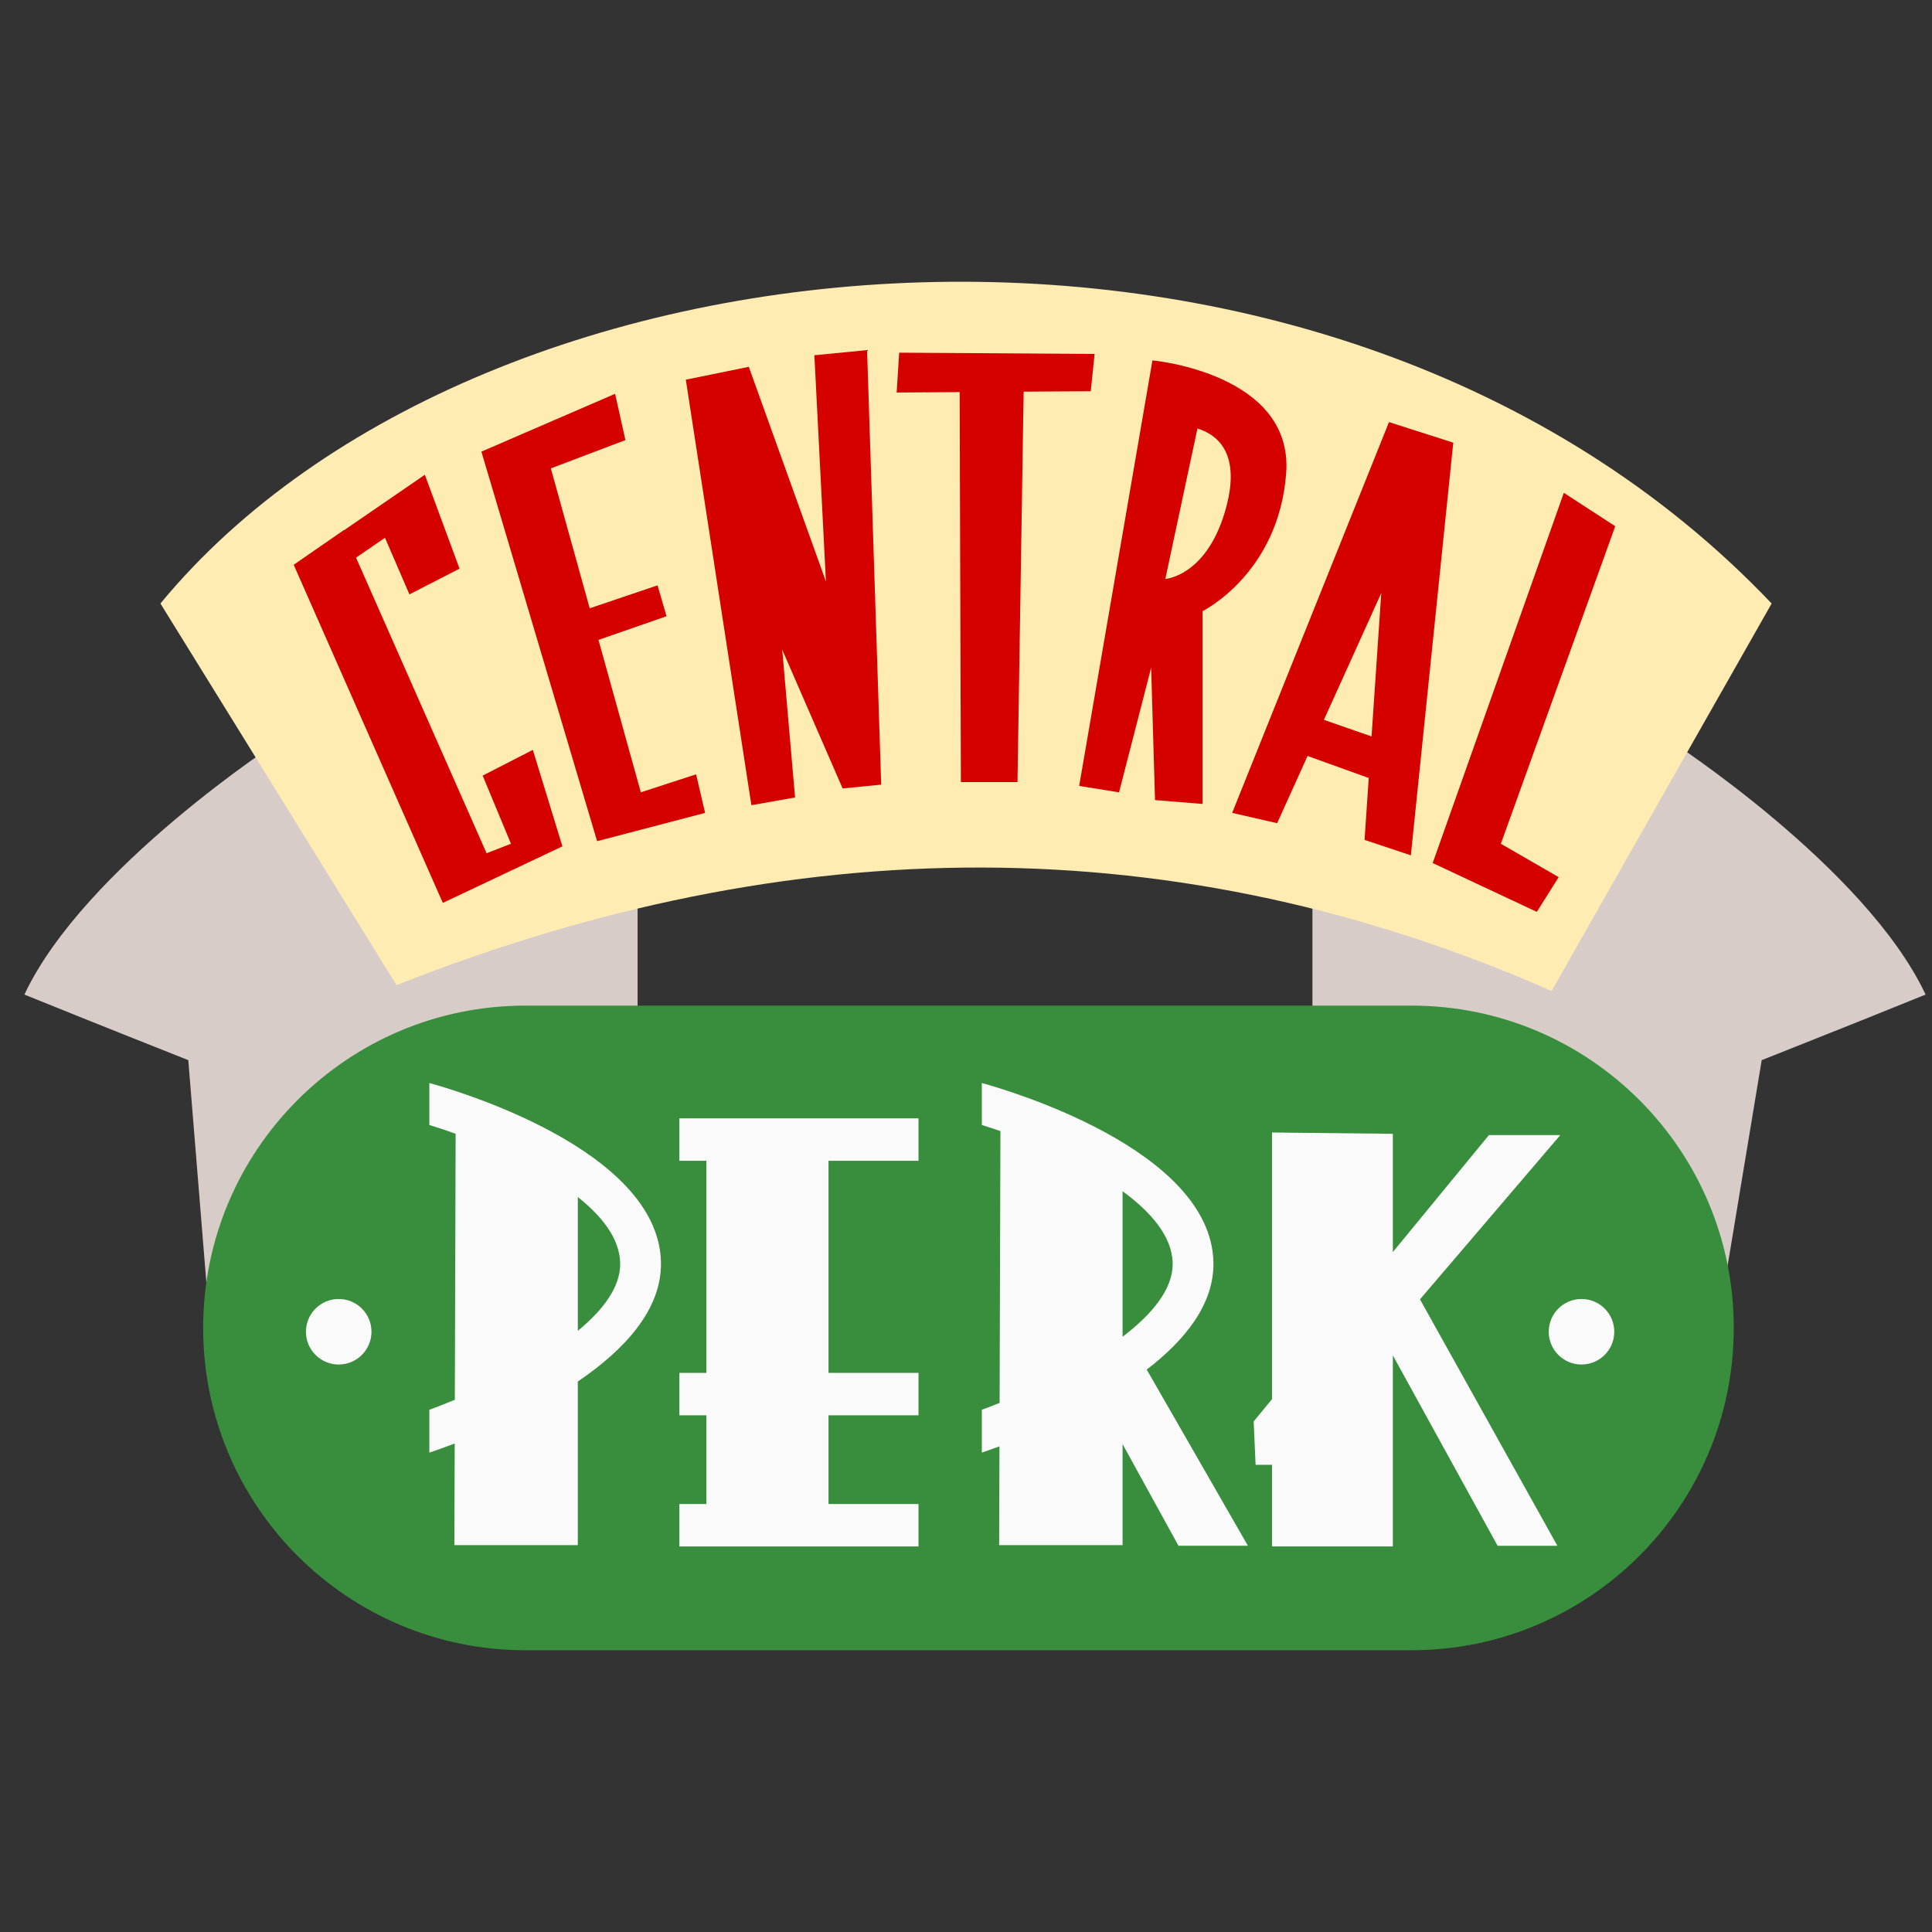 <svg xmlns="http://www.w3.org/2000/svg"  viewBox="0 0 48 48" width="1600px" height="1600px"><rect x="0" y="0" width="48" height="48" fill="#333333" stroke="none"/><path fill="#d7ccc8" d="M6.978,18.386c0,0-4.887,3.162-6.372,6.324c1.773,0.719,4.072,1.629,4.072,1.629L5.138,32l10.703-6	v-7.902L6.978,18.386z"/><path fill="#d7ccc8" d="M41.469,18.386c0,0,4.887,3.162,6.372,6.324c-1.773,0.719-4.072,1.629-4.072,1.629L42.83,32	l-10.223-6v-7.902L41.469,18.386z"/><path fill="#ffecb3" d="M3.986,14.994l5.866,9.482c9.871-3.912,19.443-3.928,28.697,0.144l5.467-9.626	C33.04,3.444,12.008,5.265,3.986,14.994z"/><polygon fill="#d50000" points="13.238,18.631 11.992,19.27 12.695,20.963 12.089,21.199 8.845,13.854 9.565,13.361 10.172,14.767 11.417,14.128 10.555,11.796 8.546,13.175 8.543,13.17 7.297,14.032 11.002,22.432 13.973,21.027"/><polygon fill="#d50000" points="17.294,19.238 15.921,19.685 14.869,15.898 16.56,15.31 16.336,14.543 14.651,15.113 13.685,11.637 15.538,10.934 15.282,9.784 11.96,11.221 14.835,20.899 17.518,20.196"/><polygon fill="#d50000" points="17.039,9.433 18.668,20.005 19.753,19.813 19.434,16.14 20.935,19.589 21.893,19.494 21.542,8.698 20.233,8.826 20.52,14.447 18.604,9.114"/><polygon fill="#d50000" points="27.195,8.794 22.34,8.762 22.277,9.752 23.842,9.742 23.873,19.43 25.279,19.43 25.432,9.731 27.099,9.72"/><path fill="#d50000" d="M28.632,8.954l-1.82,10.572l0.99,0.16l0.798-3.098l0.096,3.29l1.182,0.096v-4.791	c0,0,1.884-0.926,2.076-3.417C32.146,9.273,28.632,8.954,28.632,8.954z M30.421,12.755c-0.479,1.565-1.469,1.629-1.469,1.629	l0.798-3.737C30.165,10.774,30.9,11.19,30.421,12.755z"/><polygon fill="#d50000" points="34.509,10.487 30.613,20.196 31.73,20.452 34.317,14.735 33.902,20.867 35.052,21.25 36.106,10.998"/><polygon fill="#d50000" points="32.561,17.769 34.669,18.503 34.285,19.43 31.89,18.567"/><polygon fill="#d50000" points="38.853,12.244 35.595,21.442 38.182,22.655 38.725,21.793 37.288,20.963 40.13,13.074"/><path fill="#388e3c" d="M35.067,41H13.055c-4.423,0-8.008-3.585-8.008-8.008v0c0-4.423,3.585-8.008,8.008-8.008h22.012	c4.423,0,8.008,3.585,8.008,8.008v0C43.075,37.415,39.49,41,35.067,41z"/><polygon fill="#fafafa" points="16.879,28.839 17.55,28.839 17.55,34.109 16.879,34.109 16.879,35.163 17.55,35.163 17.55,37.367 16.879,37.367 16.879,38.421 22.82,38.421 22.82,37.367 20.584,37.367 20.584,35.163 22.82,35.163 22.82,34.109 20.584,34.109 20.584,28.839 22.82,28.839 22.82,27.785 16.879,27.785"/><path fill="#fafafa" d="M10.667,26.907v1.043c0.194,0.059,0.416,0.132,0.653,0.218l-0.02,6.61 c-0.227,0.094-0.441,0.177-0.633,0.248v1.064c0.151-0.051,0.37-0.128,0.63-0.227l-0.008,2.526h3.066v-4.065 c1.148-0.78,2.096-1.784,2.066-2.975C16.349,28.55,11.286,27.077,10.667,26.907z M14.356,33.064V29.74 c0.609,0.484,1.037,1.036,1.052,1.635C15.423,31.965,14.99,32.542,14.356,33.064z"/><path fill="#fafafa" d="M30.147,31.35c-0.073-2.799-5.135-4.273-5.754-4.443v1.043c0.14,0.043,0.298,0.095,0.462,0.151 l-0.02,6.754c-0.155,0.062-0.305,0.12-0.442,0.17v1.064c0.111-0.037,0.265-0.092,0.438-0.155l-0.007,2.454h3.066v-2.51l1.389,2.526 h1.725l-2.514-4.377C29.444,33.295,30.173,32.394,30.147,31.35z M27.89,33.212v-3.616c0.709,0.518,1.227,1.12,1.244,1.779 C29.15,32.022,28.624,32.652,27.89,33.212z"/><polygon fill="#fafafa" points="38.765,28.201 36.992,28.201 34.605,31.107 34.605,28.169 31.603,28.137 31.603,34.761 31.147,35.315 31.195,36.393 31.603,36.393 31.603,38.421 34.605,38.421 34.605,33.674 37.208,38.405 38.693,38.405 35.279,32.282"/><path fill="#fafafa" d="M8.415,32.273c-0.45,0-0.814,0.365-0.814,0.814c0,0.45,0.365,0.814,0.814,0.814 c0.45,0,0.814-0.365,0.814-0.814C9.23,32.637,8.865,32.273,8.415,32.273z"/><circle cx="39.292" cy="33.087" r=".814" fill="#fafafa"/></svg>